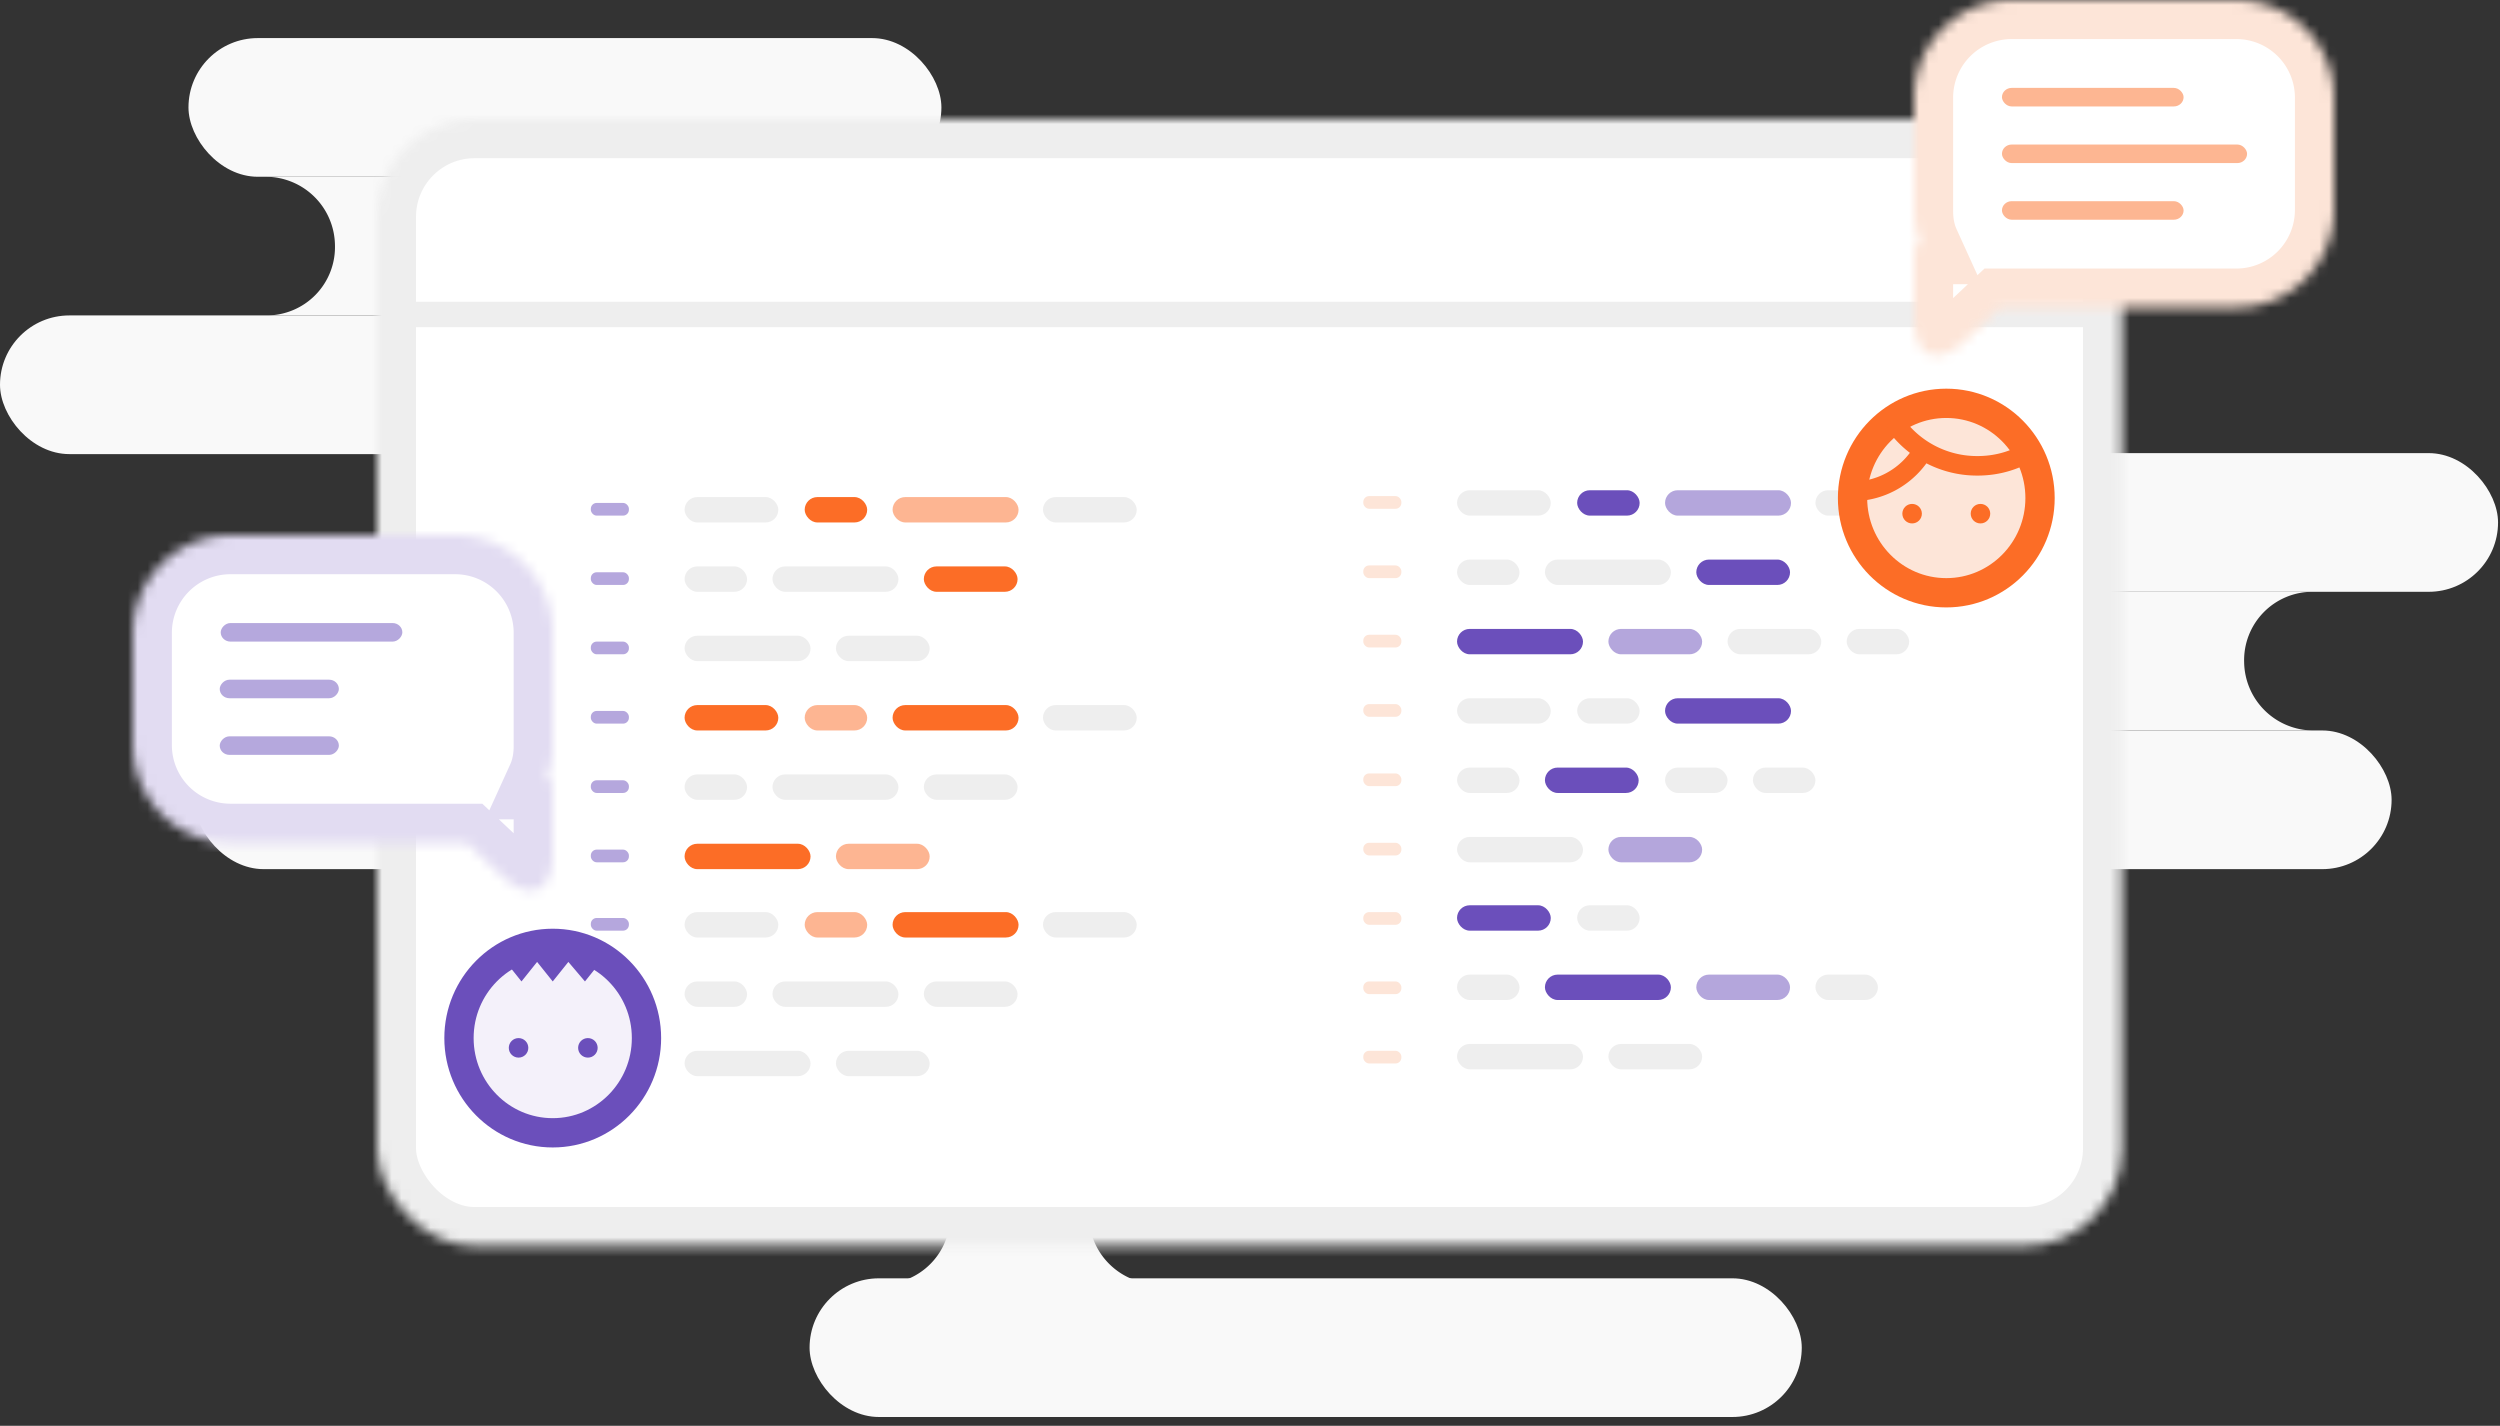 <svg width="256" height="146" xmlns="http://www.w3.org/2000/svg" xmlns:xlink="http://www.w3.org/1999/xlink"><rect width="100%" height="100%" fill="#333333" stroke="none"/><defs><mask id="d" x="0" y="0" width="178.7" height="115.4" fill="#FFF"><use xlink:href="#a"/></mask><mask id="e" x="0" y="0" width="43.1" height="36.4" fill="#FFF"><use xlink:href="#b"/></mask><mask id="f" x="0" y="0" width="43.1" height="36.4" fill="#FFF"><use xlink:href="#c"/></mask><path d="M8.8 31.5H33a10 10 0 0 0 10-10V10A10 10 0 0 0 33 0H10A10 10 0 0 0 0 10v11.6c0 1.2.2 2.4.7 3.5H0v7.5c0 4 2.4 5 5.3 2.2l3.5-3.3z" id="b"/><path d="M8.8 31.5H33a10 10 0 0 0 10-10V10A10 10 0 0 0 33 0H10A10 10 0 0 0 0 10v11.6c0 1.2.2 2.4.7 3.5H0v7.5c0 4 2.4 5 5.3 2.2l3.5-3.3z" id="c"/><rect id="a" width="178.7" height="115.4" rx="10"/></defs><g fill="none" fill-rule="evenodd"><g transform="translate(0 3.9)" fill="#f9f9f9"><rect x="19.3" width="77.1" height="14.2" rx="7.1"/><rect y="28.4" width="84.9" height="14.2" rx="7.1"/><rect x="133.7" y="42.5" width="122.1" height="14.2" rx="7.1"/><rect x="82.9" y="127" width="101.6" height="14.2" rx="7.1"/><rect x="42.4" y="99.3" width="101.6" height="14.2" rx="7.1"/><rect x="19.9" y="70.9" width="225" height="14.2" rx="7.1"/><path d="M98.4 14.2h-85 13.9a7.1 7.1 0 0 1 7 7 7 7 0 0 1-7 7.2H13.5h84.9-23.5a7.1 7.1 0 0 1-7-7.1 7 7 0 0 1 7-7.1h23.5zm162 42.5H185h23.5a7.1 7.1 0 0 1 7 7.1 7 7 0 0 1-7 7.1H185h75.3-23.5a7.1 7.1 0 0 1-7-7 7 7 0 0 1 7-7.2h23.5zM103.5 85.1H28.3h23.4a7.1 7.1 0 0 1 7.1 7 7 7 0 0 1-7 7.2H28.2h75.2H80a7.1 7.1 0 0 1-7.1-7.1 7 7 0 0 1 7-7.1h23.5zm48.2 28.4H76.5h13.8a7.1 7.1 0 0 1 7 7 7 7 0 0 1-7 7.1H76.5h75.2-33a7.1 7.1 0 0 1-7.2-7 7 7 0 0 1 7.1-7.1h33.1z"/></g><g transform="translate(38.6 12.2)"><use stroke="#EEE" mask="url(#d)" stroke-width="8" fill="#fff" xlink:href="#a"/><path fill="#EEE" d="M2.6 18.7h174.2v2.6H2.6z"/><g fill="#EEE"><g transform="translate(21.9 38.7)"><g fill="#B5A7DD"><rect y=".6" width="3.9" height="1.3" rx=".6"/><rect y="7.7" width="3.9" height="1.3" rx=".6"/><rect y="14.8" width="3.9" height="1.3" rx=".6"/></g><rect x="9.6" width="9.6" height="2.6" rx="1.3"/><rect x="46.3" width="9.6" height="2.6" rx="1.3"/><rect x="25.1" y="14.2" width="9.6" height="2.6" rx="1.3"/><rect fill="#FC6D26" x="34.1" y="7.1" width="9.6" height="2.6" rx="1.3"/><rect fill="#FC6D26" opacity=".5" x="30.9" width="12.9" height="2.6" rx="1.3"/><rect x="9.6" y="14.2" width="12.9" height="2.6" rx="1.3"/><rect x="18.6" y="7.1" width="12.9" height="2.6" rx="1.3"/><rect fill="#FC6D26" x="21.9" width="6.4" height="2.6" rx="1.3"/><rect x="9.6" y="7.1" width="6.4" height="2.6" rx="1.3"/></g><g transform="translate(21.9 60)"><g fill="#B5A7DD"><rect y=".6" width="3.9" height="1.3" rx=".6"/><rect y="7.7" width="3.9" height="1.3" rx=".6"/><rect y="14.8" width="3.9" height="1.3" rx=".6"/></g><rect fill="#FC6D26" x="9.6" width="9.6" height="2.6" rx="1.3"/><rect x="46.3" width="9.6" height="2.6" rx="1.3"/><rect fill="#FC6D26" opacity=".5" x="25.1" y="14.2" width="9.6" height="2.6" rx="1.3"/><rect x="34.1" y="7.1" width="9.6" height="2.6" rx="1.3"/><rect fill="#FC6D26" x="30.9" width="12.9" height="2.6" rx="1.3"/><rect fill="#FC6D26" x="9.6" y="14.2" width="12.9" height="2.6" rx="1.3"/><rect x="18.6" y="7.1" width="12.9" height="2.6" rx="1.3"/><rect fill="#FC6D26" opacity=".5" x="21.9" width="6.4" height="2.6" rx="1.3"/><rect x="9.6" y="7.1" width="6.4" height="2.6" rx="1.3"/></g><g transform="translate(21.9 81.2)"><g fill="#B5A7DD"><rect y=".6" width="3.9" height="1.3" rx=".6"/><rect y="7.7" width="3.9" height="1.3" rx=".6"/><rect y="14.8" width="3.9" height="1.3" rx=".6"/></g><rect x="9.6" width="9.6" height="2.6" rx="1.3"/><rect x="46.3" width="9.6" height="2.6" rx="1.3"/><rect x="25.1" y="14.2" width="9.6" height="2.6" rx="1.3"/><rect x="34.1" y="7.1" width="9.6" height="2.6" rx="1.3"/><rect fill="#FC6D26" x="30.9" width="12.9" height="2.6" rx="1.3"/><rect x="9.6" y="14.2" width="12.9" height="2.6" rx="1.3"/><rect x="18.6" y="7.1" width="12.9" height="2.6" rx="1.3"/><rect fill="#FC6D26" opacity=".5" x="21.9" width="6.4" height="2.6" rx="1.3"/><rect x="9.6" y="7.1" width="6.4" height="2.6" rx="1.3"/></g><g transform="translate(101 38)"><g fill="#6B4FBB"><rect opacity=".5" x="25.1" y="14.2" width="9.6" height="2.6" rx="1.3"/><rect x="34.1" y="7.1" width="9.6" height="2.6" rx="1.3"/><rect opacity=".5" x="30.9" width="12.9" height="2.6" rx="1.3"/><rect x="9.6" y="14.2" width="12.9" height="2.6" rx="1.3"/><rect x="21.9" width="6.4" height="2.6" rx="1.3"/><rect opacity=".5" x="25.1" y="35.5" width="9.6" height="2.6" rx="1.3"/><rect x="18.6" y="28.4" width="9.6" height="2.6" rx="1.3"/><rect x="30.9" y="21.3" width="12.9" height="2.6" rx="1.3"/><rect x="9.6" y="42.5" width="9.6" height="2.6" rx="1.3"/><rect opacity=".5" x="34.1" y="49.6" width="9.6" height="2.6" rx="1.3"/><rect x="18.6" y="49.6" width="12.9" height="2.6" rx="1.3"/></g><g fill="#FDE5D8"><rect y=".6" width="3.9" height="1.3" rx=".6"/><rect y="7.7" width="3.9" height="1.3" rx=".6"/><rect y="14.8" width="3.9" height="1.3" rx=".6"/><rect y="21.9" width="3.9" height="1.3" rx=".6"/><rect y="29" width="3.9" height="1.3" rx=".6"/><rect y="36.1" width="3.9" height="1.3" rx=".6"/><rect y="43.2" width="3.9" height="1.3" rx=".6"/><rect y="50.3" width="3.9" height="1.3" rx=".6"/><rect y="57.4" width="3.9" height="1.3" rx=".6"/></g><rect x="9.6" width="9.6" height="2.6" rx="1.3"/><rect x="46.3" width="9.6" height="2.6" rx="1.3"/><rect x="18.6" y="7.1" width="12.9" height="2.6" rx="1.3"/><rect x="9.6" y="7.1" width="6.4" height="2.6" rx="1.3"/><rect x="9.6" y="21.3" width="9.6" height="2.6" rx="1.3"/><rect x="37.3" y="14.2" width="9.6" height="2.6" rx="1.3"/><rect x="9.6" y="35.5" width="12.9" height="2.6" rx="1.3"/><rect x="21.9" y="21.3" width="6.4" height="2.6" rx="1.3"/><rect x="9.6" y="28.4" width="6.4" height="2.6" rx="1.3"/><rect x="30.9" y="28.4" width="6.4" height="2.6" rx="1.3"/><rect x="39.9" y="28.4" width="6.4" height="2.6" rx="1.3"/><rect x="49.5" y="14.2" width="6.4" height="2.6" rx="1.3"/><rect x="25.1" y="56.7" width="9.6" height="2.6" rx="1.3"/><rect x="9.6" y="56.7" width="12.9" height="2.6" rx="1.3"/><rect x="21.9" y="42.5" width="6.4" height="2.6" rx="1.3"/><rect x="46.3" y="49.6" width="6.4" height="2.6" rx="1.3"/><rect x="9.6" y="49.6" width="6.4" height="2.6" rx="1.3"/></g></g></g><g transform="translate(196)"><use stroke="#FDE5D8" mask="url(#e)" stroke-width="8" fill="#fff" xlink:href="#b"/><g fill="#FDB692"><rect x="9" y="9" width="18.6" height="1.9" rx="1"/><rect x="9" y="14.8" width="25.1" height="1.9" rx="1"/><rect x="9" y="20.6" width="18.6" height="1.9" rx="1"/></g></g><g transform="translate(189 41.3)"><ellipse stroke="#FC6D26" stroke-width="3" fill="#fde5d8" cx="10.3" cy="9.7" rx="9.6" ry="9.7"/><path d="M0 9a8.4 8.4 0 0 0 8-4.3m1-4V0" stroke="#FC6D26" stroke-width="2"/><path d="M5 2a10.3 10.3 0 0 0 8.5 4.4c2.1 0 4-.6 5.7-1.7" stroke="#FC6D26" stroke-width="2"/><circle fill="#FC6D26" cx="6.8" cy="11.3" r="1"/><circle fill="#FC6D26" cx="13.8" cy="11.3" r="1"/></g><g transform="translate(47 96)"><ellipse stroke="#6B4FBB" stroke-width="3" fill="#F4F1FA" cx="9.6" cy="10.3" rx="9.6" ry="9.7"/><path d="m12.9 4.5-1.7-2-1.6 2-1.6-2-1.6 2-1.6-2-1.6 2H1.5A9.6 9.6 0 0 1 9.6 0c3.5 0 6.5 1.8 8.2 4.5h-1.7l-1.6-2-1.6 2z" fill="#6B4FBB"/><circle fill="#6B4FBB" cx="6.1" cy="11.3" r="1"/><circle fill="#6B4FBB" cx="13.2" cy="11.3" r="1"/></g><g transform="matrix(-1 0 0 1 56.6 54.8)" fill="#b5a8dd"><use stroke="#E2DCF2" mask="url(#f)" stroke-width="8" fill="#fff" xlink:href="#c"/><rect x="15.4" y="9" width="18.6" height="1.9" rx="1"/><rect x="21.9" y="14.8" width="12.2" height="1.9" rx="1"/><rect x="21.9" y="20.6" width="12.2" height="1.9" rx="1"/></g></g></svg>
